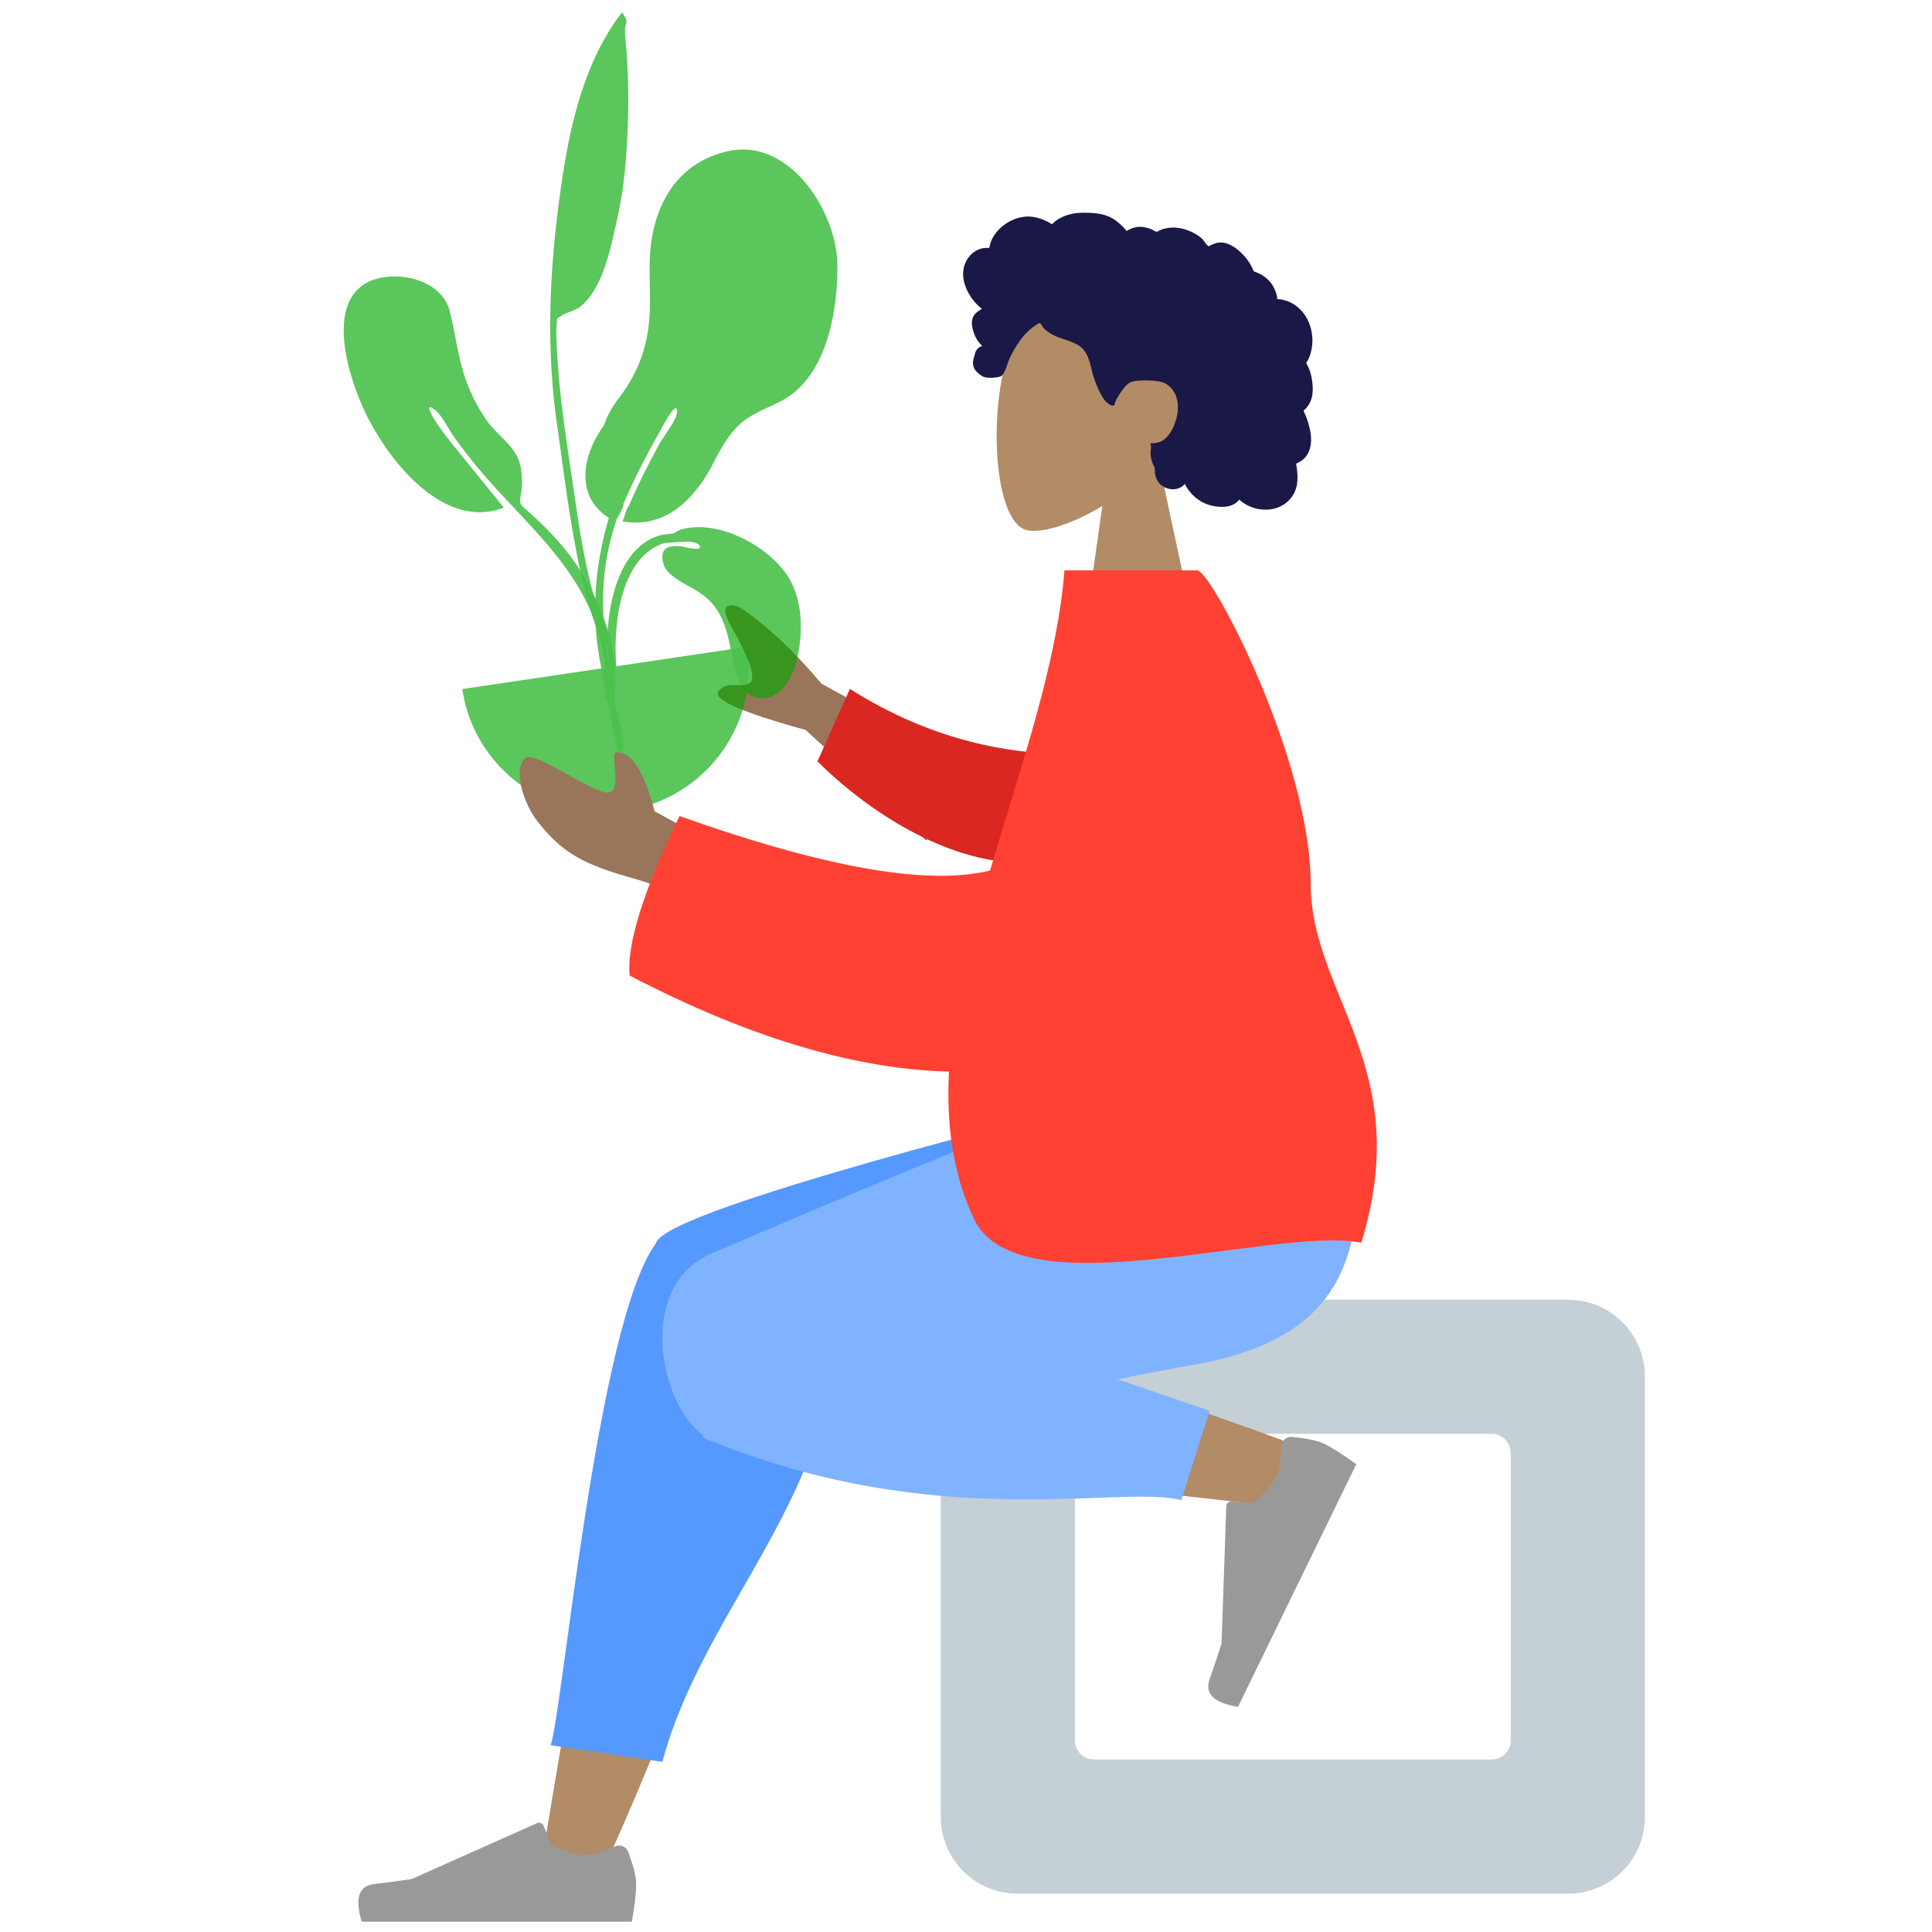 <?xml version="1.0" encoding="UTF-8" standalone="no"?>
<!-- Created with Inkscape (http://www.inkscape.org/) -->

<svg
   xmlns:dc="http://purl.org/dc/elements/1.1/"
   xmlns:cc="http://creativecommons.org/ns#"
   xmlns:rdf="http://www.w3.org/1999/02/22-rdf-syntax-ns#"
   xmlns:svg="http://www.w3.org/2000/svg"
   xmlns="http://www.w3.org/2000/svg"
   xmlns:sodipodi="http://sodipodi.sourceforge.net/DTD/sodipodi-0.dtd"
   xmlns:inkscape="http://www.inkscape.org/namespaces/inkscape"
   width="800mm"
   height="800mm"
   viewBox="0 0 800 800"
   version="1.1"
   id="svg3840"
   sodipodi:docname="sobre3.svg"
   inkscape:version="0.92.4 (5da689c313, 2019-01-14)">
  <defs
     id="defs3834">
    <filter
       style="color-interpolation-filters:sRGB"
       id="a">
      <feColorMatrix
         values="0.661 0 0 0.036 0.169 0 0.661 0 0.036 0.169 0 0 0.661 0.036 0.169 0 0 0 1 0"
         id="feColorMatrix3265" />
    </filter>
  </defs>
  <sodipodi:namedview
     id="base"
     pagecolor="#ffffff"
     bordercolor="#666666"
     borderopacity="1.0"
     inkscape:pageopacity="0.0"
     inkscape:pageshadow="2"
     inkscape:zoom="0.0875"
     inkscape:cx="3600.9212"
     inkscape:cy="1515.5279"
     inkscape:document-units="mm"
     inkscape:current-layer="layer1"
     showgrid="false"
     inkscape:window-width="1366"
     inkscape:window-height="706"
     inkscape:window-x="0"
     inkscape:window-y="32"
     inkscape:window-maximized="1" />
  <g
     inkscape:label="Layer 1"
     inkscape:groupmode="layer"
     id="layer1"
     transform="translate(0,503)">
    <g
       id="g2380"
       transform="matrix(7.484,0,0,7.484,-867.614,-540.827)">
      <path
         id="path2543"
         d="m 170.564,47.911 -9.184,-5.03 c -1.527,-1.814 -3.032,-3.222 -4.514,-4.225 -0.453,-0.189 -1.245,-0.304 -0.504,1.011 0.741,1.315 1.461,2.731 1.083,3.136 -0.377,0.405 -1.318,-0.161 -1.769,0.512 -0.3,0.449 1.307,1.157 4.823,2.126 l 6.673,6.11 z"
         style="fill:#997659;fill-rule:evenodd;stroke:none;stroke-width:0.265"
         inkscape:connector-curvature="0" />
      <g
         id="Head/Front/Curly"
         transform="matrix(-0.265,0,0,0.265,196.512,13.114)"
         style="fill:none;fill-rule:evenodd;stroke:none;stroke-width:1">
        <g
           style="fill:#b28b67;stroke-width:1"
           id="Head-1"
           transform="translate(54,31)">
          <path
             inkscape:connector-curvature="0"
             d="M 8.262,34.49 C 3.654,29.081 0.536,22.453 1.057,15.025 2.558,-6.375 32.349,-1.667 38.143,9.134 43.938,19.935 43.25,47.333 35.76,49.263 32.774,50.033 26.411,48.147 19.935,44.244 L 24,73 H 0 Z"
             id="path1131" />
        </g>
        <path
           style="fill:#191847"
           inkscape:connector-curvature="0"
           d="m 102.776,25.16 c -0.497,-1.747 -1.834,-3.243 -3.635,-3.686 -0.437,-0.108 -0.888,-0.151 -1.338,-0.133 -0.161,0.006 -0.206,0.053 -0.282,-0.06 -0.056,-0.084 -0.057,-0.288 -0.08,-0.386 -0.072,-0.306 -0.161,-0.607 -0.272,-0.901 -0.377,-1.002 -1.01,-1.889 -1.774,-2.637 -1.428,-1.398 -3.358,-2.363 -5.363,-2.537 -1.097,-0.095 -2.187,0.083 -3.224,0.44 -0.537,0.185 -1.058,0.415 -1.565,0.669 -0.153,0.077 -0.648,0.452 -0.802,0.427 -0.169,-0.027 -0.51,-0.447 -0.647,-0.553 -1.701,-1.305 -3.802,-1.819 -5.922,-1.803 -2.392,0.018 -4.695,0.137 -6.69,1.595 -0.422,0.309 -0.824,0.647 -1.207,1.003 -0.202,0.187 -0.397,0.382 -0.583,0.584 -0.112,0.122 -0.222,0.247 -0.327,0.375 -0.179,0.218 -0.15,0.289 -0.4,0.137 -0.96,-0.583 -2.073,-0.856 -3.193,-0.718 -0.665,0.082 -1.313,0.282 -1.928,0.545 -0.209,0.09 -0.694,0.447 -0.917,0.45 -0.221,0.003 -0.699,-0.328 -0.927,-0.412 -1.231,-0.455 -2.558,-0.567 -3.852,-0.357 -1.335,0.217 -2.646,0.749 -3.777,1.485 -0.544,0.354 -1.019,0.746 -1.4,1.273 -0.165,0.227 -0.313,0.468 -0.5,0.678 -0.109,0.123 -0.326,0.25 -0.384,0.406 0.035,-0.094 -1.46,-0.67 -1.601,-0.707 -0.752,-0.196 -1.517,-0.156 -2.253,0.086 -1.384,0.455 -2.574,1.477 -3.552,2.524 -0.502,0.538 -0.942,1.132 -1.315,1.766 -0.179,0.303 -0.342,0.615 -0.492,0.934 -0.073,0.154 -0.121,0.348 -0.216,0.487 -0.123,0.179 -0.206,0.183 -0.429,0.261 -1.133,0.397 -2.165,1.068 -2.951,1.976 -0.795,0.918 -1.311,2.049 -1.528,3.24 -0.013,0.07 -0.02,0.361 -0.061,0.399 -0.056,0.052 -0.284,0.029 -0.37,0.039 -0.298,0.035 -0.595,0.087 -0.887,0.156 -0.539,0.128 -1.063,0.315 -1.559,0.561 -1.934,0.957 -3.317,2.751 -3.994,4.769 -0.71,2.118 -0.698,4.545 0.151,6.624 0.137,0.336 0.3,0.662 0.492,0.97 0.118,0.189 0.156,0.19 0.079,0.388 -0.085,0.221 -0.241,0.436 -0.342,0.651 -0.33,0.704 -0.561,1.452 -0.706,2.215 -0.239,1.252 -0.357,2.567 -0.122,3.829 0.109,0.586 0.3,1.158 0.591,1.68 0.148,0.266 0.322,0.518 0.518,0.752 0.102,0.121 0.21,0.237 0.323,0.348 0.065,0.063 0.149,0.119 0.204,0.189 0.134,0.172 0.162,0.031 0.093,0.284 -0.097,0.354 -0.316,0.703 -0.451,1.048 -0.138,0.355 -0.264,0.715 -0.378,1.078 -0.232,0.736 -0.428,1.485 -0.55,2.247 -0.235,1.463 -0.194,3.022 0.498,4.365 0.296,0.574 0.72,1.078 1.235,1.47 0.252,0.192 0.525,0.357 0.811,0.493 0.147,0.07 0.335,0.1 0.402,0.242 0.072,0.153 -0.035,0.457 -0.059,0.628 -0.213,1.488 -0.32,3.051 0.123,4.509 0.407,1.343 1.305,2.529 2.469,3.315 2.26,1.523 5.306,1.437 7.68,0.218 0.619,-0.318 1.198,-0.713 1.714,-1.178 1.315,1.771 4.022,1.714 5.944,1.21 2.395,-0.628 4.316,-2.294 5.424,-4.482 1.514,1.843 4.691,1.245 5.741,-0.754 0.257,-0.489 0.409,-1.029 0.484,-1.574 0.039,-0.287 0.014,-0.576 0.044,-0.861 0.038,-0.363 0.28,-0.715 0.419,-1.066 0.271,-0.683 0.44,-1.389 0.447,-2.125 0.004,-0.385 -0.045,-0.759 -0.082,-1.141 -0.033,-0.343 0.062,-0.663 0.116,-1.002 -0.614,0.101 -1.362,-0.064 -1.941,-0.243 -0.568,-0.175 -1.1,-0.635 -1.501,-1.055 -0.931,-0.976 -1.499,-2.256 -1.888,-3.529 -0.854,-2.795 -0.504,-6.149 2.308,-7.683 1.31,-0.715 5.234,-0.712 6.794,-0.359 1.64,0.371 3.5,3.991 3.591,4.331 0.057,0.211 0.028,0.471 0.222,0.611 0.425,0.308 1.126,-0.227 1.44,-0.491 0.541,-0.456 0.927,-1.063 1.261,-1.678 0.728,-1.34 1.315,-2.776 1.73,-4.243 0.32,-1.131 0.524,-2.297 0.942,-3.399 0.416,-1.096 1.071,-2.076 2.091,-2.698 1.109,-0.676 2.38,-1.032 3.597,-1.456 1.207,-0.421 2.392,-0.935 3.327,-1.828 0.206,-0.196 0.405,-0.405 0.571,-0.636 0.131,-0.183 0.26,-0.532 0.459,-0.648 0.31,-0.18 0.761,0.288 1.029,0.458 1.32,0.839 2.422,2.008 3.311,3.286 0.884,1.271 1.609,2.493 2.198,3.912 0.437,1.052 0.71,2.4 1.478,3.263 0.343,0.385 2.894,0.618 3.72,0.282 0.826,-0.336 1.752,-1.209 2.029,-1.756 0.284,-0.56 0.352,-1.175 0.23,-1.788 -0.071,-0.361 -0.217,-0.698 -0.297,-1.052 -0.067,-0.298 -0.128,-0.579 -0.273,-0.851 -0.275,-0.517 -0.743,-0.888 -1.309,-1.043 0.589,-0.543 1.076,-1.192 1.414,-1.917 0.351,-0.754 0.648,-1.671 0.732,-2.498 0.069,-0.672 -0.037,-1.368 -0.405,-1.946 -0.386,-0.606 -1.07,-1.001 -1.661,-1.379 0.904,-0.707 1.677,-1.567 2.313,-2.519 1.237,-1.851 2.001,-4.185 1.373,-6.392 z"
           id="hair-2" />
      </g>
      <g
         transform="matrix(-0.265,0,0,0.265,218.332,76.966)"
         id="Objects/Seat/Cube-2"
         style="fill:#c5cfd6;fill-rule:evenodd;stroke:none;stroke-width:1">
        <path
           id="Seat-0"
           d="m 59,0 h 115 c 8.837,0 16,7.163 16,16 v 92 c 0,8.837 -7.163,16 -16,16 H 59 c -8.837,0 -16,-7.163 -16,-16 V 16 C 43,7.163 50.163,0 59,0 Z m 16,28 c -2.209,0 -4,1.791 -4,4 v 60 c 0,2.209 1.791,4 4,4 h 83 c 2.209,0 4,-1.791 4,-4 V 32 c 0,-2.209 -1.791,-4 -4,-4 z"
           inkscape:connector-curvature="0" />
      </g>
      <path
         id="Skin-9"
         d="m 149.141,108.891 c 3.39,-7.503 5.842,-14.037 6.826,-17.484 1.685,-5.902 2.967,-11.096 3.291,-13.035 0.773,-4.625 -5.943,-4.894 -6.831,-2.596 -1.344,3.479 -3.689,14.909 -6.507,32.175 z m 39.323,-23.547 c -3.11,-1.229 -14.003,-5.077 -19.256,-6.165 -1.51,-0.313 -2.973,-0.603 -4.348,-0.866 -4.089,-0.781 -6.207,6.596 -2.269,7.163 9.807,1.411 23.711,2.869 24.901,3.033 1.668,0.229 2.928,-2.391 0.973,-3.164 z"
         inkscape:connector-curvature="0"
         style="fill:#b28b67;fill-rule:evenodd;stroke:none;stroke-width:0.265" />
      <path
         id="Leg-Back-3"
         d="m 162.35,76.282 16.824,-8.564 v -1.864 h -2.001 c -16.277,4.148 -24.594,6.806 -24.952,7.974 -0.004,0.013 -0.007,0.025 -0.011,0.038 -0.008,0.011 -0.016,0.022 -0.024,0.032 -3.226,4.436 -5.158,26.094 -5.792,27.716 l 6.181,0.922 c 2.364,-8.768 9.929,-14.876 9.728,-25.377 0.054,-0.308 0.068,-0.6 0.046,-0.876 z"
         inkscape:connector-curvature="0"
         style="fill:#5599ff;fill-rule:evenodd;stroke:none;stroke-width:0.265" />
      <path
         id="Leg-Front-6"
         d="m 177.776,81.369 c 1.539,-0.308 2.957,-0.583 4.17,-0.796 7.835,-1.374 10.12,-5.568 8.769,-14.719 h -14.436 c -2.358,0.677 -14.614,5.817 -20.972,8.55 -4.208,1.809 -2.882,8.331 -0.499,10.029 0.013,0.104 0.056,0.175 0.132,0.207 12.82,5.314 22.962,2.526 26.35,3.416 l 1.567,-4.943 z"
         inkscape:connector-curvature="0"
         style="fill:#80b3ff;fill-rule:evenodd;stroke:none;stroke-width:0.265" />
      <g
         transform="matrix(-0.116,0.238,0.238,0.116,181.67,80.975)"
         id="Accessories/Shoe/Flat-Sneaker-0"
         style="fill:#999999;fill-rule:evenodd;stroke:none;stroke-width:1">
        <path
           style="fill:#999999"
           id="shoe-62"
           d="M 2.678,25.402 C 1.559,28.388 1,30.623 1,32.106 1,33.909 1.3,36.54 1.901,40 c 2.092,0 20.893,0 56.402,0 1.466,-4.845 0.62,-7.461 -2.538,-7.848 -3.158,-0.386 -5.781,-0.735 -7.87,-1.047 L 21.68,19.419 c -0.504,-0.225 -1.096,0.002 -1.321,0.506 -0.004,0.009 -0.008,0.017 -0.011,0.026 l -1.685,4.088 c -2.923,1.364 -5.299,2.046 -7.127,2.046 -1.485,0 -3.536,-0.6 -6.152,-1.799 l 5.5e-6,-1.2e-5 c -1.004,-0.46 -2.191,-0.019 -2.652,0.985 -0.02,0.043 -0.038,0.087 -0.055,0.132 z"
           inkscape:connector-curvature="0" />
      </g>
      <g
         transform="matrix(-0.265,0,0,0.265,151.393,100.778)"
         id="g1145"
         style="fill:#999999;fill-rule:evenodd;stroke:none;stroke-width:1">
        <path
           style="fill:#999999"
           id="path1143"
           d="M 2.678,25.402 C 1.559,28.388 1,30.623 1,32.106 1,33.909 1.3,36.54 1.901,40 c 2.092,0 20.893,0 56.402,0 1.466,-4.845 0.62,-7.461 -2.538,-7.848 -3.158,-0.386 -5.781,-0.735 -7.87,-1.047 L 21.68,19.419 c -0.504,-0.225 -1.096,0.002 -1.321,0.506 -0.004,0.009 -0.008,0.017 -0.011,0.026 l -1.685,4.088 c -2.923,1.364 -5.299,2.046 -7.127,2.046 -1.485,0 -3.536,-0.6 -6.152,-1.799 l 5.5e-6,-1.2e-5 c -1.004,-0.46 -2.191,-0.019 -2.652,0.985 -0.02,0.043 -0.038,0.087 -0.055,0.132 z"
           inkscape:connector-curvature="0" />
      </g>
      <g
         style="opacity:0.7;fill:#00a600;fill-opacity:0.914;fill-rule:evenodd;filter:url(#a)"
         transform="matrix(0.108,-0.016,0.016,0.108,132.155,8.363)"
         id="g3286">
        <path
           style="fill:#00a600;fill-opacity:0.914"
           inkscape:connector-curvature="0"
           d="m 27.822,115.77 c 13.652,-0.708 30.537,7.26 31.993,22.1 1.058,10.783 0.73,21.535 2.368,32.302 1.31,8.604 4.078,16.864 7.855,24.702 3.632,7.537 11.165,13.953 13.124,22.005 1.25,5.13 0.55,12.348 -1.172,17.366 -2.094,6.102 -0.981,5.62 3.192,10.74 8.177,10.033 15.54,20.322 20.748,32.305 7.5,17.26 12.418,37.435 9.634,56.328 -0.354,2.4 -0.774,11.01 -4.078,11.611 -3.69,0.673 -1.964,-4.251 -1.767,-5.842 1.255,-10.15 2.37,-19.02 0.856,-29.328 -5.843,-39.77 -34.374,-65.974 -52.952,-99.728 -1.021,-1.74 -3.177,-5.886 -4.676,-8.62 -2.367,-4.318 -4.746,-12.532 -7.95,-15.734 -6.034,-6.03 -0.486,6.094 0.69,8.408 1.486,2.928 3.121,6.04 4.645,8.605 6.97,11.892 14.75,24.872 21.948,37.13 C 41.147,247.214 19.22,209.785 10.866,185.178 3.982,164.905 -4.254,117.505 27.822,115.77"
           id="path3278" />
        <path
           style="fill:#00a600;fill-opacity:0.914"
           inkscape:connector-curvature="0"
           d="m 210.805,78.121 c -22.822,1.811 -37.474,16.87 -44.294,37.935 -3.676,11.351 -4.098,23.012 -6.14,34.678 -3.073,17.55 -9.685,30.85 -22.607,43.355 -4.002,3.872 -6.952,7.848 -9.048,12.102 -4.162,4.247 -7.785,9.053 -10.447,14.93 -3.4,7.503 -4.362,16.507 -0.437,23.988 1.056,2.012 3.689,6.049 6.418,7.883 -10.217,21.76 -15.835,45.592 -15.202,69.394 0.383,14.367 1.084,28.741 1.903,43.091 0.22,3.853 1.475,10.216 3.36,3.754 1.724,-5.91 -0.439,-15.19 -0.639,-21.364 -0.974,-30.081 -1.806,-57.432 10.576,-85.536 a 219.112,219.112 0 0 1 4.11,-8.766 c 0.084,-0.049 0.162,-0.108 0.24,-0.165 0.055,0.042 0.105,0.087 0.16,0.129 0.091,-0.164 0.217,-0.358 0.363,-0.575 0.411,-0.425 0.77,-0.96 1.112,-1.56 1.098,-1.521 2.341,-3.31 2.348,-4.289 0,-0.008 -0.004,-0.019 -0.004,-0.027 7.665,-12.513 16.445,-24.336 25.414,-35.929 -0.068,0.085 9.727,-13.252 8.213,-5.876 -0.73,3.554 -7.935,10.322 -10.845,14.087 -6.437,8.375 -13.996,18.988 -20.277,29.25 -0.845,0.486 -2.04,2.87 -2.903,4.647 -0.477,0.9 -0.922,1.807 -1.359,2.598 22.257,7.353 39.57,-7.459 51.376,-24.687 l 0.04,-0.062 c 3.593,-4.76 7.273,-9.487 11.871,-13.25 7.67,-6.28 15.885,-7.388 24.93,-10.478 24.663,-8.427 35.15,-40.39 38.48,-64.108 3.757,-26.757 -14.623,-67.787 -46.711,-65.149"
           id="path3280" />
        <path
           style="fill:#00a600;fill-opacity:0.914"
           inkscape:connector-curvature="0"
           d="m 165.723,3.19 c -23.424,24.38 -34.74,58.193 -43.701,89.982 -10.008,35.504 -16.619,71.556 -16.873,108.47 -0.166,24.253 -0.826,48.657 0.59,72.881 0.502,8.603 1.36,17.222 2.723,25.732 0.113,0.7 3.164,19.703 6.083,15.275 1.66,-2.518 -3.128,-19.713 -3.49,-22.577 -2.034,-16.13 -2.507,-32.38 -2.408,-48.627 0.163,-26.75 -0.626,-53.364 2.086,-80.016 0.404,-3.98 0.724,-8.16 1.67,-12.052 1.003,-4.139 -0.276,-2.332 2.993,-3.97 3.177,-1.594 7.102,-1.366 10.398,-3.364 13.072,-7.927 19.76,-28.289 24.964,-41.649 5.953,-15.277 9.571,-31.569 12.46,-47.647 2.123,-11.812 3.64,-23.553 4.498,-35.518 0.27,-3.77 0.287,-7.714 1.028,-11.422 0.2,-1 1.201,-2.77 1.165,-3.655 -0.077,-1.875 -1.208,-2.977 -1.301,-4.552 a 92.814,92.814 0 0 0 -2.885,2.71 M 38,328 c 0,40.317 32.683,73 73,73 40.317,0 73,-32.683 73,-73"
           id="path3282" />
        <path
           style="fill:#00a600;fill-opacity:0.914"
           inkscape:connector-curvature="0"
           d="M 116.857,328.232 H 113 c 0.268,-4.84 0.621,-9.67 1.43,-14.456 3.095,-18.303 12.77,-45.185 33.99,-48.156 0.783,-0.11 3.663,-0.129 7.151,0.076 a 12.894,12.894 0 0 1 5.457,-1.611 c 18.067,-1.332 38.243,13.243 46.958,28.412 7.026,12.23 5.842,28.288 1.503,41.28 -2.906,8.7 -9.248,21.101 -19.824,21.222 -13.232,0.151 -13.87,-16.203 -14.126,-25.763 -0.34,-12.71 -1.946,-23.783 -11.962,-32.447 -2.334,-2.018 -4.885,-3.794 -7.243,-5.784 -3.692,-3.115 -7.772,-6.305 -8.248,-11.459 -0.656,-7.11 3.357,-8.39 9.485,-7.069 1.045,0.225 11.568,4.947 10.01,1.215 -0.476,-1.14 -2.213,-2.044 -4.406,-2.72 -5.674,-0.618 -12.442,-1.334 -14.388,-0.906 -20.995,4.606 -29.17,33.689 -31.34,52.167 a 173.873,173.873 0 0 0 -0.59,6 z"
           id="path3284" />
      </g>
      <path
         id="path1090"
         d="m 156.181,52.154 -4.034,-2.216 c -0.566,-2.154 -1.243,-3.237 -2.03,-3.251 -0.605,-0.281 0.448,2.44 -0.698,2.204 -1.146,-0.236 -3.944,-2.317 -4.426,-1.894 -0.713,0.625 -0.077,2.544 0.672,3.499 1.401,1.784 2.56,2.395 5.426,3.194 1.498,0.418 3.119,1.255 4.86,2.512 z"
         style="fill:#997659;fill-rule:evenodd;stroke:none;stroke-width:0.265"
         inkscape:connector-curvature="0" />
      <path
         id="Sleeve"
         d="m 175.037,46.79 c -3.217,-0.034 -7.506,-0.713 -12.083,-3.619 l -1.797,4.008 c 3.157,3.133 7.596,5.707 11.478,5.598 3.059,-0.086 4.622,-3.786 2.403,-5.988 z"
         inkscape:connector-curvature="0"
         style="fill:#db2721;fill-opacity:1;fill-rule:evenodd;stroke:none;stroke-width:0.265" />
      <path
         id="Clothes"
         d="m 170.706,53.218 c -3.415,0.852 -9.142,-0.153 -17.18,-3.013 -1.994,4.125 -2.916,7.066 -2.765,8.822 6.896,3.602 12.806,5.208 17.675,5.314 -0.155,2.889 0.197,5.638 1.378,8.15 2.429,5.164 16.65,0.382 21.432,1.323 2.994,-9.725 -2.795,-13.677 -2.8,-19.899 -0.005,-6.814 -5.477,-17.303 -6.282,-17.303 h -7.341 c -0.405,5.204 -2.444,10.939 -4.117,16.606 z"
         inkscape:connector-curvature="0"
         style="fill:#ff4133;fill-opacity:1;fill-rule:evenodd;stroke:none;stroke-width:0.265" />
    </g>
  </g>
</svg>

